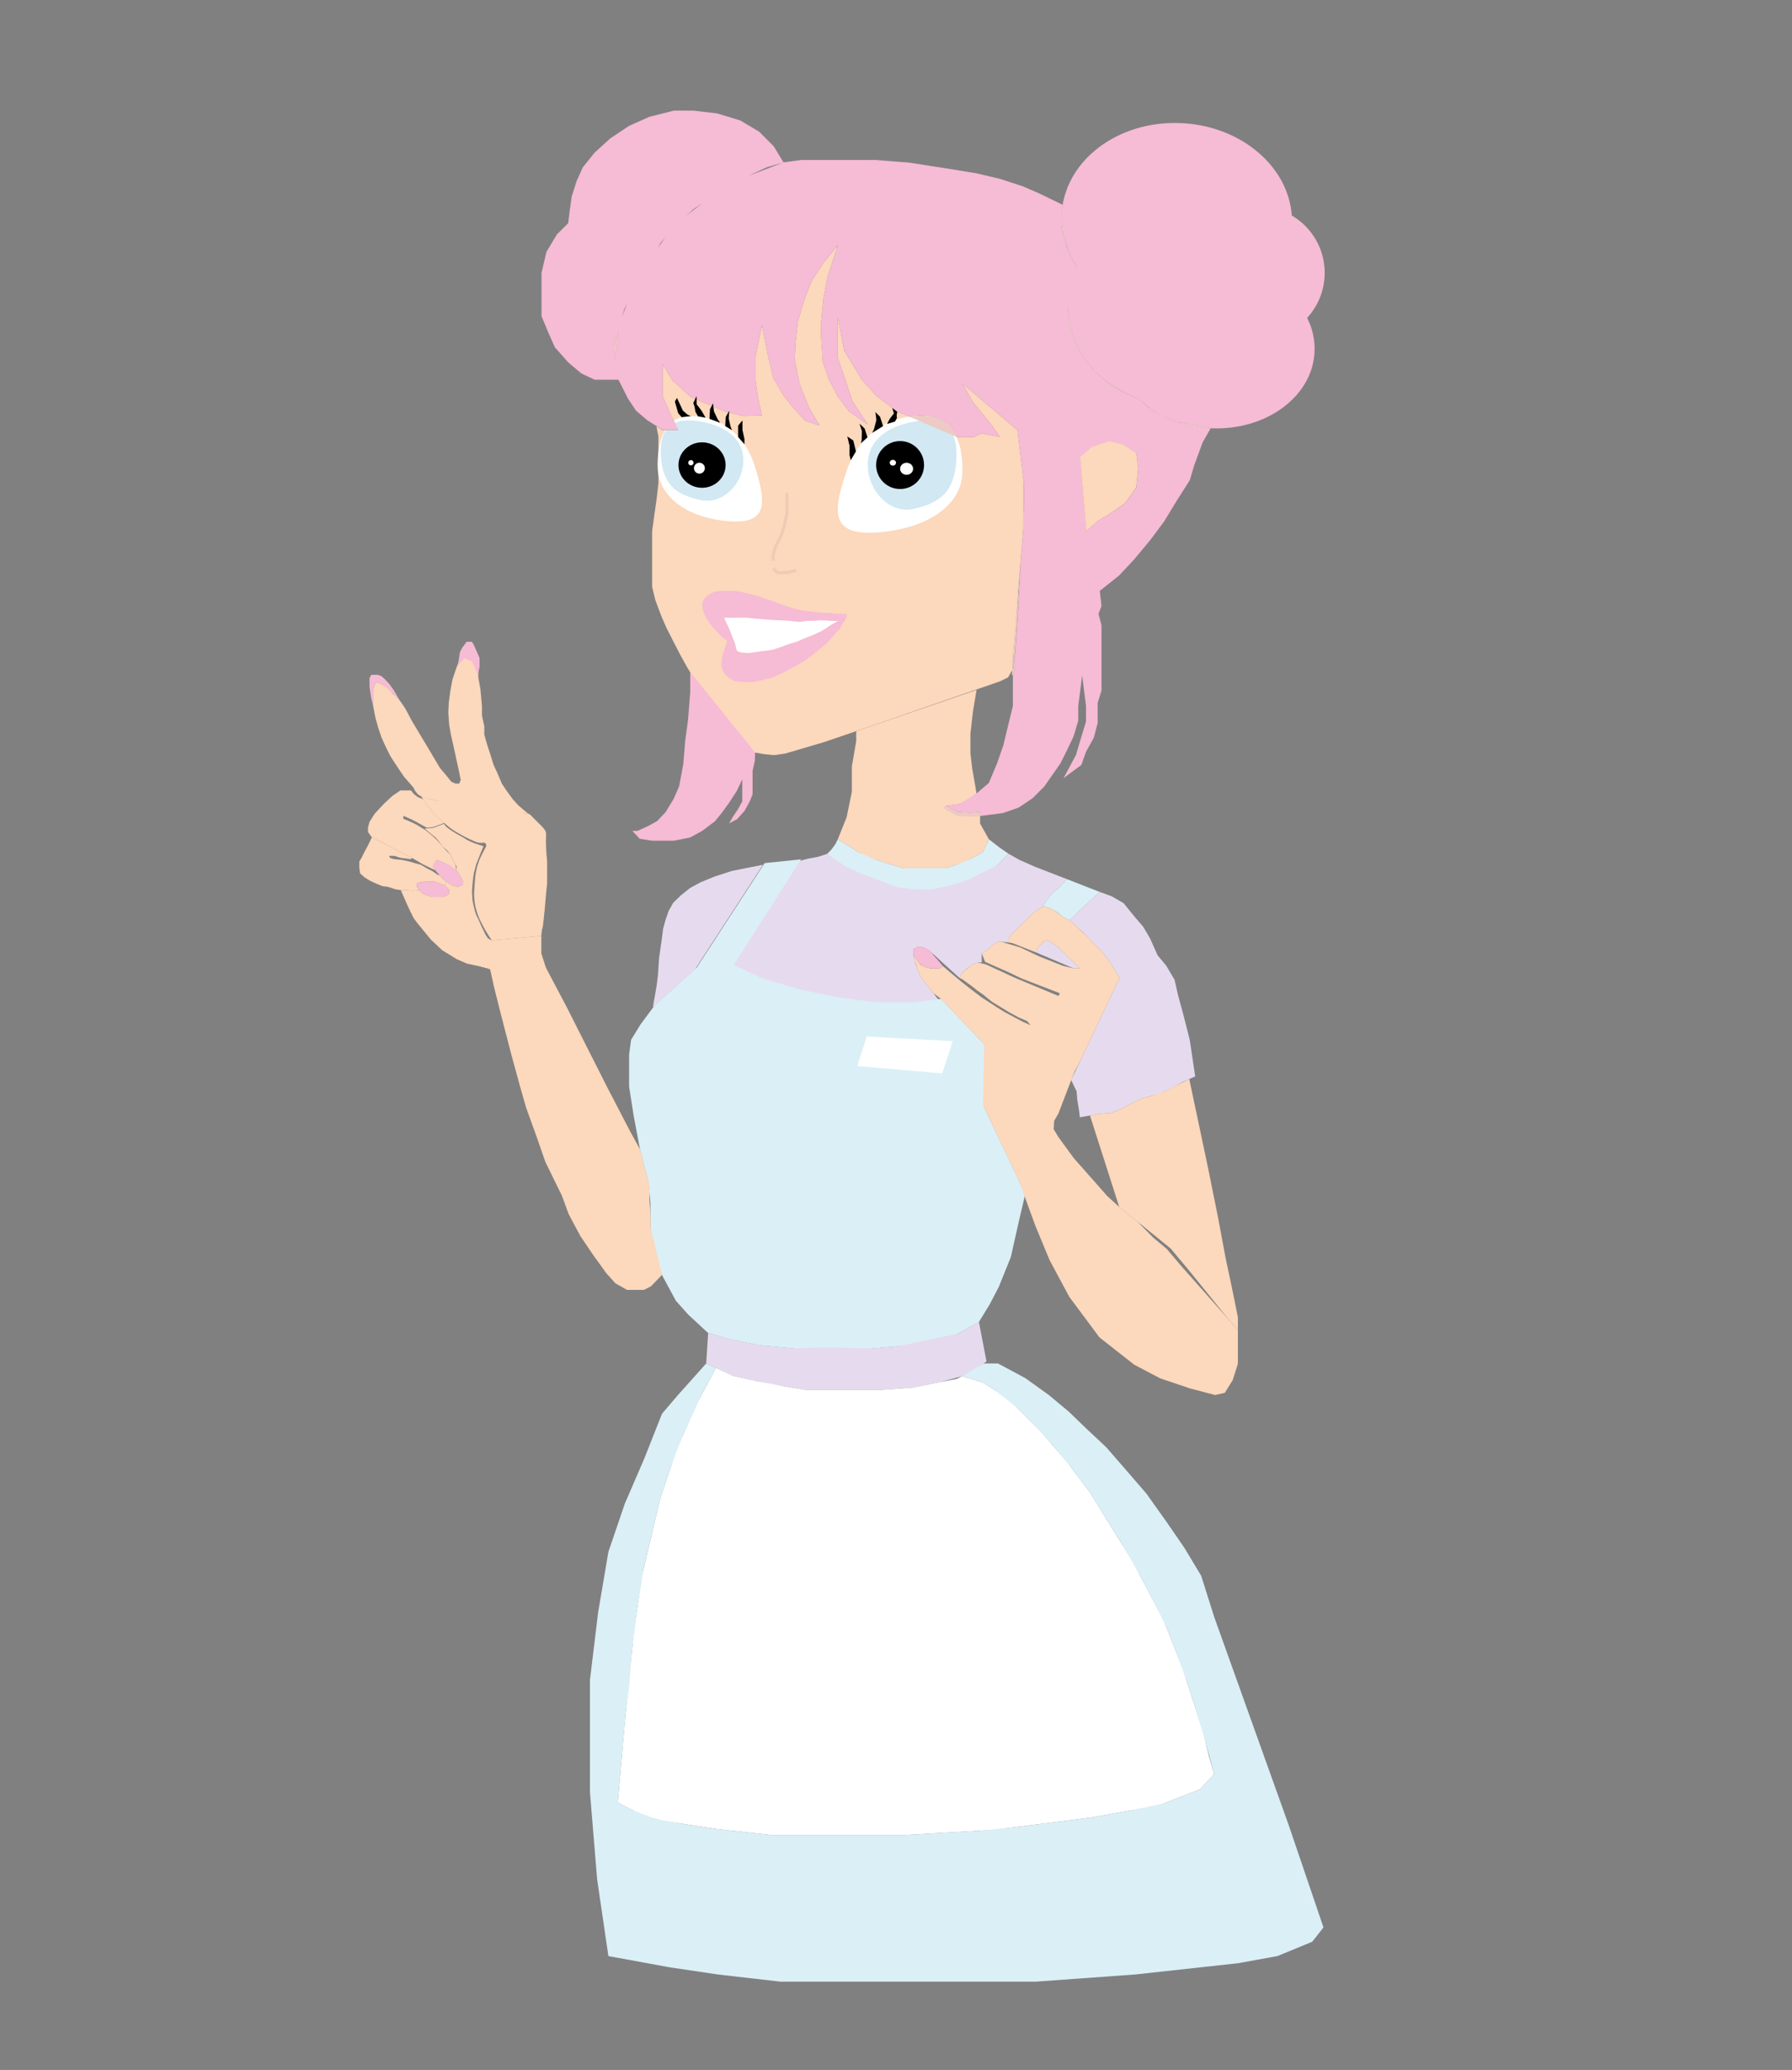 <svg xmlns="http://www.w3.org/2000/svg" width="210mm" height="242.5mm" viewBox="0 0 595.28 687.41"><rect x="0" y="0" width="595.28" height="687.41" fill="#808080" stroke="none"/><defs><style>.cls-1{fill:#fcd8bc;}.cls-2{fill:#f6bbd5;}.cls-3{fill:#fff;}.cls-4{fill:#d2e8f3;}.cls-5{fill:#edcbc4;}.cls-6{fill:#dbeff6;}.cls-7{fill:#e6dbee;}.cls-8{fill:none;stroke:#efcbb4;stroke-miterlimit:10;}</style></defs><g id="Lag_2" data-name="Lag 2"><path class="cls-1" d="M340,159.41v16l-.71,8.22-.11,1.42-1,11.89-.25,3.67-.46,6.63-.72,8.32-.34,3.93v2.84l-.16.26L334.81,225l-2.67,1.28L289.69,241l-15.82,5.41-13,3.84-3.74.53-3.22-.32-3.09-.53-3.73-2.56-5.24-5.22-4-5.44-4.27-6.08-4.27-7.32h0l-1-1.62-2.13-3.84-2.14-4.12-2.63-5.17-1.66-3.81-2.07-5.5-1.06-4.41V176.45l.78-5.72.67-4.64.65-5.6V158h0l0-3.86,0-4.77V145l-.66-3.42,2,1.26h5.27L223,138.05l-2.88-6.4V121l3.15,5.19,6.25,5.72,1.42.6.46-1v1.16l4.39,1.86.62.25.45-.85.12,1.08L241,136.7l.92.23.28-.49,0,.55,4.74,1.16,6.19-.1-1.38-6.14-.8-5.72V118.6L253.13,108l1.81,9.32,1.9,8.12,3.48,6,3.41,4.26,3.72,4,4.8,1.61-3.47-5.86-3.19-8-1.6-8,.27-5.59.8-7.19,2.13-7.19,2.39-6.12,4-6.13L277.86,82l.27,0-3.22,10-1.33,6.92-.8,8v5.25l.53,8.06,2.13,6,2.87,5.46,3.79,5,6.15,4.26-5.09-7.72L280.43,125l-2.12-6.12V105.55l2.12,10.92,5.93,9.72,4.68,5.19,6.6,5.06,4.44,1.9a27.15,27.15,0,0,1,5.67-.23,11.13,11.13,0,0,1,10,7h5.88l2.39-1.21,6.13,1.21-2.66-3.87-6.13-7.45-3.66-6.39L338,142.83Z"/><polygon class="cls-1" points="328.48 278.71 326.44 283.09 322.22 285.3 322.17 285.32 320.32 286.29 317.76 287.15 317.75 287.15 314.19 288.34 300.19 288.34 294.35 286.59 291.36 285.68 291.04 285.58 291.03 285.58 287.64 284.54 285.49 283.19 285.46 283.18 278.31 278.71 281.23 271.42 282.98 262.96 282.98 254.5 284.43 246.04 284.43 242.83 324.4 229.12 323.23 236.12 322.36 243.7 322.36 250.12 322.94 255.08 324.4 263.54 321.48 265.58 318.57 267.04 314.19 267.62 316.14 268.67 316.98 269.13 317.98 269.67 322.36 269.96 325.57 269.67 325.57 273.46 328.48 278.71"/><polygon class="cls-2" points="241.55 212.92 240.09 217.29 239.7 219.5 239.7 221.28 240.12 222.73 241.14 224.34 242.59 225.45 243.95 226.13 246.24 226.47 247.86 226.47 250.33 226.47 252.11 226.13 254.66 225.53 256.96 224.85 259.34 223.75 261.3 222.81 264.19 221.2 266.91 219.69 268.95 218.22 271.33 216.35 272.95 214.99 274.9 213.37 276.35 211.67 277.63 210.14 278.99 208.78 279.75 207.25 280.86 205.72 281.45 203.85 278.31 206.23 276.94 206.91 275.16 208.1 273.71 209.12 272.01 209.97 270.4 210.74 268.52 211.5 266.82 212.18 264.95 213.03 263 213.63 260.57 214.31 258.75 215.16 256.96 215.67 255.09 216.01 253.39 216.18 251.77 216.43 249.99 216.69 248.54 216.86 247.09 216.86 245.82 216.6 244.8 216.09 244.12 215.16 243.44 214.05 241.55 212.92"/><path class="cls-2" d="M242.84,213l-1.29-.05Z"/><polygon class="cls-2" points="243.44 214.05 242.84 212.97 238.35 209.99 236.81 208.31 235.75 206.91 235.03 205.9 234.36 204.74 233.83 203.49 233.44 202.43 233.25 200.94 233.54 199.59 234.16 198.68 234.79 198.05 235.56 197.43 236.23 197.09 237.2 196.56 238.98 196.27 240.28 196.27 241.55 196.27 243.12 196.27 244.56 196.27 246.15 196.56 247.93 196.99 249.37 197.33 250.72 197.67 252.45 198.2 254.33 198.87 256.11 199.4 257.85 200.07 259.58 200.75 261.55 201.37 263.57 202.05 265.59 202.58 267.81 202.91 269.64 203.11 272.19 203.44 274.21 203.54 275.85 203.59 277.39 203.85 278.98 203.85 280.27 203.85 280.43 204.62 279.37 205.43 278.31 206.23 272.86 206.52 271.71 206.62 269.73 206.72 266.61 206.67 264.01 206.43 261.65 206.14 254.76 205.8 252.5 205.66 250.91 205.47 249.37 205.42 247.83 205.16 246.63 205.16 245.28 205.16 243.79 205.16 242.84 205.16 241.55 205.42 240.56 205.16 241 206.43 241.91 208.11 242.84 209.99 243.36 211.63 243.89 212.97 244.56 214.8 244.8 216.09 243.44 214.05"/><polygon class="cls-2" points="242.49 213.48 241.55 212.92 239.46 211.24 238.35 209.99 242.84 212.97 243.44 214.05 242.49 213.48"/><polygon class="cls-2" points="281.45 203.85 280.27 203.85 280.43 204.62 281.45 203.85"/><polygon class="cls-3" points="240.56 205.16 242.19 208.68 243.36 211.63 244.12 213.61 244.8 216.09 245.82 216.6 248.54 216.86 249.99 216.69 251.77 216.43 253.39 216.18 255.09 216.01 256.96 215.67 259.36 214.87 263.78 213.26 268.52 211.5 270.87 210.51 272.86 209.55 274.31 208.7 275.9 207.6 278.31 206.23 276.02 206.18 272.77 205.98 270.16 206.18 268.19 206.18 265.36 206.53 261.65 206.14 258.85 206.02 256.2 205.88 252.13 205.56 250.91 205.47 248.28 205.16 246.63 205.16 240.56 205.16"/><polygon class="cls-3" points="264.95 213.03 266.82 212.18 262.2 213.84 264.95 213.03"/><path class="cls-3" d="M241,173c-13.19-1.43-20.64-7.77-22.2-15h0a13.48,13.48,0,0,1-.3-2.37,34.22,34.22,0,0,1,.3-6.26v0a17.86,17.86,0,0,1,2.14-6.5h4.47l-1.56-3.12a8.6,8.6,0,0,1,2.61-1.17,9.79,9.79,0,0,1,2-.34c.32,0,.65,0,1,0a19.86,19.86,0,0,1,2.43.08,21.24,21.24,0,0,1,2.46.38c.45.09.91.21,1.36.34a20,20,0,0,1,3.46,1.33,17.38,17.38,0,0,1,1.78,1,19.1,19.1,0,0,1,2.14,1.53,20.18,20.18,0,0,1,2.13,2,20.75,20.75,0,0,1,2.1,2.65,26.79,26.79,0,0,1,3.28,6.88C254.55,166.83,255.58,174.58,241,173Z"/><path class="cls-4" d="M246.93,153.35c-.2,7.33-6.81,14.39-14.33,12.69s-12.55-4.61-13.09-14.87c-.2-3.78.42-6.49,1.7-8.34h4.17l-1.2-2.4c2.27-1,5.26-1,8.78-.39C241.49,141.59,247.14,146,246.93,153.35Z"/><ellipse cx="233.21" cy="154.44" rx="7.83" ry="7.55"/><circle class="cls-3" cx="232.33" cy="155.48" r="1.81"/><circle class="cls-3" cx="229.51" cy="153.67" r="0.87"/><path class="cls-3" d="M319.66,157.42c-.36,9.07-9.4,17.53-26.84,19.28s-16.2-6.84-11.45-20.67a28.79,28.79,0,0,1,1.67-3.94,22.26,22.26,0,0,1,1.28-2.25,23.75,23.75,0,0,1,2.58-3.44,16.56,16.56,0,0,1,1.23-1.28c.54-.53,1.1-1,1.67-1.49a24.19,24.19,0,0,1,3.47-2.33c.51-.29,1-.56,1.55-.79a24,24,0,0,1,2.82-1.12,25.3,25.3,0,0,1,4.44-1,27.15,27.15,0,0,1,5.67-.23,11.13,11.13,0,0,1,10,7h0C319.37,148.64,319.84,153.09,319.66,157.42Z"/><path class="cls-4" d="M288.26,154.88c.22,8.14,7.31,16,15.39,14.1s13.48-5.13,14.06-16.52-5.28-14.09-14.45-12.37S288,146.74,288.26,154.88Z"/><circle cx="299" cy="154.44" r="7.96"/><ellipse class="cls-3" cx="301.16" cy="155.68" rx="2.16" ry="2"/><ellipse class="cls-3" cx="296.6" cy="153.67" rx="1.03" ry="0.96"/><path class="cls-5" d="M353,68l-.35,3.27A27,27,0,0,1,353,68Z"/><path class="cls-5" d="M352.68,71.23l.66,7.33c-.06-.25-.11-.49-.16-.74a5.86,5.86,0,0,1-.14-.75l-.09-.58a7.24,7.24,0,0,1-.12-.92c0-.15,0-.3-.05-.45q-.06-.54-.09-1.08v0c0-.48,0-1,0-1.44S352.66,71.68,352.68,71.23Z"/><path class="cls-5" d="M355.06,83.78a26.58,26.58,0,0,1-1-2.69c-.26-.81-.49-1.64-.68-2.47Z"/><path class="cls-5" d="M358.09,89.1a30.71,30.71,0,0,1-3-5.3Z"/><polygon class="cls-5" points="358.1 89.11 358.1 89.12 358.09 89.11 358.1 89.11"/><path class="cls-5" d="M378.05,132.31l4.06,3.34-1.05-.76s0,0,0,0c-.35-.26-.69-.53-1-.81C379.31,133.5,378.67,132.91,378.05,132.31Z"/><path class="cls-5" d="M382.22,135.72l3.88,2.33c-.34-.17-.68-.35-1-.54l-.92-.53-.09,0C383.44,136.54,382.82,136.14,382.22,135.72Z"/><path class="cls-5" d="M386.16,138.08l4.75,2A37.48,37.48,0,0,1,386.16,138.08Z"/><path class="cls-5" d="M402.19,142.25a40.24,40.24,0,0,1-11.27-2.14Z"/><path class="cls-2" d="M429.12,71.64C428,55.29,412.28,41.82,392.43,40.89S355.74,51.84,353,68l-.35,3.27.66,7.33v0a6.57,6.57,0,0,1-.16-.77,5.86,5.86,0,0,1-.14-.75,5.4,5.4,0,0,1-.09-.58,7.24,7.24,0,0,1-.12-.92,3.44,3.44,0,0,1-.05-.45c0-.36-.06-.72-.09-1.08v0c0-.47,0-1,0-1.44s0-.88,0-1.33A27,27,0,0,1,353,68l-7.85-3.8-5.38-2.33-7.55-2.47-8-1.88-9.88-1.6L302,54l-11-.87H266.15l-5.83.79L254.91,56l-6.21,2.36,6-2.79,5.58-1.63-3.25-5.35-4.88-4.88L245.91,40l-7.67-2.33-7.87-.93h-6.54L215.7,38.8l-6.74,3L202.68,46l-5.11,4.65-3.95,4.88-2.09,4.65L189.9,65.3l-.7,5.11-.46,3.72L185,77.85l-3.49,5.81-1.63,7V105l2.33,5.58,2.09,4.72,4.42,5,4.41,3.72,4.42,2.09h7.9l3.15,6.25,2.66,4,3.73,3.18,3.09,1.95,2,1.26h5.27L223,138.05l-2.88-6.4V121l3.15,5.19,6.25,5.72,1.42.6.46-1v1.16l4.39,1.86.62.25.45-.85.12,1.08L241,136.7l.92.23.28-.49,0,.55,4.74,1.16,6.19-.1-1.38-6.14-.8-5.72V118.6L253.13,108l1.81,9.32,1.9,8.12,3.48,6,3.41,4.26,3.72,4,4.8,1.61-3.47-5.86-3.19-8-1.6-8,.27-5.59.8-7.19,2.13-7.19,2.39-6.12,4-6.13L277.86,82l.45-.54-.18.56-3.22,10-1.33,6.92-.8,8v5.25l.53,8.06,2.13,6,2.87,5.46,3.79,5,6.15,4.26-5.09-7.72L280.43,125l-2.12-6.12V105.55l2.12,10.92,5.93,9.72,4.68,5.19,6.6,5.06,4.44,1.9a27.15,27.15,0,0,1,5.67-.23,11.13,11.13,0,0,1,10,7h5.88l2.39-1.21,6.13,1.21-2.66-3.87-6.13-7.45-3.66-6.39L338,142.83,340,159.41l.09.77v9.08l-.09,1.56v4.61l-.71,8.22-.11,1.42-.07,1.08v0l-1,17.68-.13,2.33-.72,10.68-.79,5.49,1-.86-1,2.17v10.8l-1.64,6.69-1.55,6.44-2.06,5.92L328.48,260l-4.08,3.51-2.92,2L318.57,267l-4.38.58,1.95,1.05.84.46,1,.54,4.38.29,3.21-.29V271l7.65-1,5.15-1.8L343,265.1l3.86-3.86,5.41-7.73,2.31-4.63,2.06-4.38,1.55-5.15v-4.89l1.29-10.17,1.28,10.17v5.15l-1.8,5.92-1.54,5.2-4.12,7.68,5.92-4.38,1.54-4.38,2.58-4.63,1.29-4.9v-6.69l1.28-4.12V207.68l-1-3.83,1-2.61-.58-5,6.41-5.1,5-5.34,5.33-6.41,4.63-6.21,4.21-6.91,4.34-6.83,1.42-4.83,2.85-7.75,2.66-4.64a40.24,40.24,0,0,1-11.27-2.14l11.27,2.14c18.35.86,33.8-10.49,34.49-25.35a22.56,22.56,0,0,0-2.46-11.3,22.06,22.06,0,0,0-5.1-34ZM230.37,69.48l2.84-1.93L228,71.62Zm-10.9,11.16,1.62-1.87-2.65,3.63Zm-15.16,38.81-.22-4.11,1.38-5.65Zm2.4-14.3.62-2.29,1-2.17Zm151.38-16h0Zm9,37.08,6.58,4.16.45.22,3.93,1.72c-.39-.14-.77-.29-1.15-.45s-.57-.23-.85-.36a38.4,38.4,0,0,1-7.26-4l-.29-.2c-.48-.34-1-.7-1.41-1.06a36,36,0,0,1-3.44-3.07Zm-12-42.39,3,5.3A30.71,30.71,0,0,1,355.06,83.8Zm-1-2.71a23.11,23.11,0,0,1-.68-2.47l1.71,5.16A26.58,26.58,0,0,1,354,81.09Zm2.58,31.33,0,0v0q-.18-.45-.33-.9a10.69,10.69,0,0,1-.36-1.09,26.87,26.87,0,0,1-1.2-8.31c0-.33,0-.67,0-1l.07,3.27a2.45,2.45,0,0,0,0,.27l1.78,7.76a.06.06,0,0,0,0,0l3.1,5.91,3.9,4.77a32.65,32.65,0,0,1-3.9-4.77A29.52,29.52,0,0,1,356.61,112.42Zm20.83,49.35-3.6,5.17-5.13,3.63L364.63,173l-3.78,3.36-2-24.53,4-3.45,5.79-1.84,4.65,1.16,4.2,2.85.61,5.13Zm3.62-26.88s0,0,0,0c-.35-.26-.69-.53-1-.81-.68-.55-1.32-1.14-1.94-1.74l4.06,3.34C381.75,135.41,381.4,135.16,381.06,134.89Zm4,2.62-.92-.53-.09,0c-.64-.38-1.26-.78-1.86-1.21l3.88,2.33C385.76,137.88,385.42,137.7,385.09,137.51Zm1.07.57,4.75,2A37.48,37.48,0,0,1,386.16,138.08Z"/><path class="cls-5" d="M354.72,101.07l.07,3.27c-.06-.75-.09-1.51-.09-2.27C354.7,101.74,354.7,101.4,354.72,101.07Z"/><path class="cls-5" d="M354.79,104.34a2.45,2.45,0,0,0,0,.27l0-.08Z"/><path class="cls-5" d="M354.81,104.61l1.78,7.76q-.18-.45-.33-.9a10.69,10.69,0,0,1-.36-1.09A27.35,27.35,0,0,1,354.81,104.61Z"/><path class="cls-5" d="M356.59,112.37a.06.06,0,0,0,0,0l0,0Z"/><polygon class="cls-5" points="358.1 89.12 358.09 89.11 358.1 89.11 358.1 89.12"/><path class="cls-5" d="M356.61,112.42l3.1,5.91A29.52,29.52,0,0,1,356.61,112.42Z"/><path class="cls-5" d="M359.71,118.33l3.9,4.77A32.65,32.65,0,0,1,359.71,118.33Z"/><path class="cls-5" d="M363.62,123.12l3.44,3.07A36,36,0,0,1,363.62,123.12Z"/><path class="cls-5" d="M367.06,126.19l6.58,4.16a41.3,41.3,0,0,1-4.88-2.9l-.29-.2C368,126.9,367.52,126.55,367.06,126.19Z"/><path class="cls-5" d="M373.64,130.35l.45.22-.29-.12Z"/><path class="cls-5" d="M378,132.29c-.39-.14-.77-.29-1.15-.45l-.85-.36c-.65-.29-1.3-.59-1.93-.91Z"/><polygon class="cls-5" points="205.47 109.69 204.31 119.45 204.09 115.34 205.47 109.69"/><polygon class="cls-5" points="205.47 109.69 204.31 119.45 204.09 115.34 205.47 109.69"/><polygon class="cls-5" points="231.39 131.55 231.4 132.71 230.93 132.51 231.39 131.55"/><polygon class="cls-5" points="236.86 133.97 236.98 135.05 236.41 134.82 236.86 133.97"/><polygon class="cls-5" points="242.23 136.44 242.2 136.99 241.95 136.93 242.23 136.44"/><polygon class="cls-5" points="337.37 221.49 336.41 223.66 336.41 224.08 336.13 224.29 336.41 222.35 337.37 221.49"/><path class="cls-5" d="M317.75,145.1l-1.08-.47L308.19,141l-2.8-1.2-3.31-1.42a27.15,27.15,0,0,1,5.67-.23A11.13,11.13,0,0,1,317.75,145.1Z"/><polygon class="cls-5" points="339.96 170.82 339.96 175.43 339.25 183.65 339.14 185.07 339.96 170.82"/><path class="cls-5" d="M353,68l-.35,3.27A27,27,0,0,1,353,68Z"/><path class="cls-5" d="M355.06,83.78a26.58,26.58,0,0,1-1-2.69c-.26-.81-.49-1.64-.68-2.47Z"/><path class="cls-5" d="M353.34,78.56c-.06-.25-.11-.49-.16-.74a5.86,5.86,0,0,1-.14-.75l-.09-.58a7.24,7.24,0,0,1-.12-.92c0-.15,0-.3-.05-.45q-.06-.54-.09-1.08v0c0-.48,0-1,0-1.44s0-.88,0-1.33Z"/><path class="cls-5" d="M358.09,89.1a30.71,30.71,0,0,1-3-5.3Z"/><polygon class="cls-5" points="358.1 89.11 358.1 89.12 358.09 89.11 358.1 89.11"/><path class="cls-5" d="M354.81,104.61l0-.08v-.19A2.45,2.45,0,0,0,354.81,104.61Z"/><path class="cls-5" d="M359.71,118.33a29.52,29.52,0,0,1-3.1-5.91Z"/><path class="cls-5" d="M356.61,112.42l0,0v0A.06.06,0,0,0,356.61,112.42Z"/><path class="cls-5" d="M354.79,104.34c-.06-.75-.09-1.51-.09-2.27,0-.33,0-.67,0-1Z"/><path class="cls-5" d="M356.59,112.37q-.18-.45-.33-.9a10.69,10.69,0,0,1-.36-1.09,27.35,27.35,0,0,1-1.09-5.77Z"/><path class="cls-5" d="M363.61,123.1a32.65,32.65,0,0,1-3.9-4.77Z"/><path class="cls-5" d="M367.06,126.19a36,36,0,0,1-3.44-3.07Z"/><path class="cls-5" d="M378,132.29c-.39-.14-.77-.29-1.15-.45l-.85-.36c-.65-.29-1.3-.59-1.93-.91Z"/><path class="cls-5" d="M373.64,130.35a41.3,41.3,0,0,1-4.88-2.9l-.29-.2c-.48-.35-1-.7-1.41-1.06Z"/><path class="cls-5" d="M374.09,130.57l-.29-.12-.16-.1Z"/><polygon class="cls-5" points="378.05 155.64 377.44 161.77 373.84 166.94 368.71 170.57 364.63 172.96 360.85 176.32 358.82 151.79 362.8 148.34 368.59 146.5 373.24 147.66 377.44 150.51 378.05 155.64"/><path class="cls-5" d="M386.1,138.05c-.34-.17-.68-.35-1-.54l-.92-.53-.09,0c-.64-.39-1.26-.79-1.86-1.21Z"/><path class="cls-5" d="M382.11,135.65l-1.05-.76s0,0,0,0c-.35-.26-.69-.53-1-.81-.68-.55-1.32-1.14-1.94-1.74Z"/><path class="cls-5" d="M390.91,140.11a37.48,37.48,0,0,1-4.75-2Z"/><path class="cls-5" d="M402.19,142.25a40.24,40.24,0,0,1-11.27-2.14Z"/><path class="cls-3" d="M356.59,112.37v0l0,0A.06.06,0,0,1,356.59,112.37Z"/><polygon class="cls-5" points="325.57 269.67 325.57 270.97 322.36 271.26 317.98 270.97 314.19 268.93 316.14 268.67 316.98 269.13 317.98 269.67 322.36 269.96 325.57 269.67"/><polygon class="cls-5" points="337.37 221.49 336.41 223.66 336.41 222.35 337.37 221.49"/><polygon class="cls-2" points="229.29 223.25 229.29 229.79 228.55 239.11 227.62 245.95 226.99 253.72 225.59 261.17 223.73 265.37 221.09 269.72 218.29 272.67 215.5 274.22 211.77 275.93 210.06 275.93 212.54 278.57 216.66 279.19 220.78 279.19 223.89 279.19 229.29 278.11 233.25 275.93 237.4 272.82 239.7 270.03 242.19 266.61 244.71 262.73 246.57 258.84 246.57 262.26 246.57 266.14 245.02 268.94 243.44 271.26 242.19 273.45 244.86 272.05 247.35 269.25 249.06 266.14 249.99 263.81 249.99 261.64 249.99 259.46 249.99 256.05 250.76 252.63 250.84 249.88 229.29 223.25"/><polygon class="cls-6" points="274.78 283.56 276.15 282.18 277.53 280.3 278.31 278.71 285.46 283.18 291.04 285.58 300.19 288.34 308.06 288.34 314.19 288.34 317.75 287.15 322.21 285.3 326.44 283.08 328.49 278.71 331.99 281.43 335 283.52 331.49 287.19 325.61 291.07 318.6 294.45 312.34 296.08 305.82 296.95 298.69 296.95 292.93 295.58 286.92 293.45 281.66 290.44 278.31 287.83 274.78 283.56"/><polygon class="cls-7" points="274.78 283.56 271.65 284.56 268.26 285.19 265.51 285.94 243.1 320.99 245.6 322.87 252.37 325.37 258 327.25 265.51 329.26 274.02 331.13 282.16 332.51 290.3 333.39 295.94 333.39 305.57 333.39 310.33 333.39 311.96 332.26 305.7 324.25 304.2 320.49 303.4 317.24 303.4 315.23 304.89 314.48 306.45 314.48 308.7 315.61 310.58 317.36 313.46 319.99 318.72 324.75 319.72 322.87 321.23 321.62 322.98 320.37 324.73 319.62 326.11 319.62 326.11 318.11 326.11 316.61 327.86 315.48 329.36 314.11 331.12 312.85 332.62 312.73 335 312.98 335 311.35 337.13 309.1 340.06 306.22 343.89 302.71 346.52 300.96 347.52 299.21 349.27 296.95 351.77 294.82 354.4 291.95 343.76 287.83 338.63 285.56 335 283.52 331.49 287.19 327.11 289.44 320.98 292.45 314.96 294.2 309.58 295.33 304.07 295.33 298.25 294.7 292.55 292.57 286.29 290.19 281.04 287.83 274.78 283.56"/><polygon class="cls-7" points="365.31 296.21 355.22 305.58 359.67 309.54 365.91 315.79 368.92 319.75 371.92 324.8 355.82 358.68 357.62 362.4 357.86 365.16 358.46 368.89 358.7 371.05 362.07 370.45 365.67 369.85 368.92 369.61 371.92 368.53 375.76 366.48 379.61 364.68 384.77 363.36 388.98 361.44 393.18 359.16 397.03 357.48 395.22 345.34 393.18 337.29 391.26 330.21 390.18 325.4 387.42 320.72 384.53 317.23 382.01 311.59 379.73 307.74 376.85 304.38 373.24 299.93 369.28 297.65 365.31 296.21"/><polygon class="cls-7" points="216.89 334.46 230.89 321.89 253.46 287.19 247.57 288.34 243.1 289.24 237.31 291.12 232.76 292.99 229.28 294.86 226.16 297.36 223.66 299.77 222.15 302.44 221.08 305.48 220.28 308.45 219.74 312.61 218.94 318.14 218.58 323.67 218.13 327.33 216.89 334.46"/><path class="cls-6" d="M266.1,285.38,254,286.63l-3.6,5.55-7.31,11.24-11.65,17.91-14,12.58-4.66,6.29-3.14,5.11-.66,4.95v10.56l1.49,9.57,2.14,11.39,2.81,10.89.66,7.1v7.92l1.36,8.09,2.43,7.59,4.63,8.58,4.12,4.62,6.6,6.11,6.93,2,10.4,2.14,10.89,1,12.71.83,13.86-.83,11.22-1,9.08-1.48,8.08-2.48,6.77-3.79,3.63-5.95,3-5.77,4-9.9,2.48-11.06,2.31-9.9-14-29.47c.95,2,.82-7.8.82-7.8L327,346.85l-14.4-15.15L304,332.83H290.89l-12-1.53-12.79-2.6L253,324.82l-9.26-4.38Z"/><polygon class="cls-3" points="287.94 344.22 316.5 345.78 312.98 356.48 284.77 354.03 287.94 344.22"/><polygon class="cls-7" points="344.51 316.44 344.51 314.96 345.99 313.4 347 312.38 348.29 312.38 351.33 314.41 358.71 321.6 356.68 321.6 344.51 316.44"/><polygon class="cls-6" points="346.52 300.96 347.52 299.21 349.27 296.95 351.77 294.82 354.4 291.95 365.31 296.21 362.11 299.18 355.22 305.58 353.64 304.85 352.5 304 351.3 303.07 350.09 302.29 348.81 301.65 346.52 300.96"/><polygon class="cls-1" points="362.07 370.45 365.67 369.85 368.92 369.61 371.92 368.53 375.76 366.48 379.61 364.68 383.03 363.81 386.85 362.41 390.97 360.36 395.06 358.34 401.2 387.38 404.64 404.43 407.15 417.87 409.18 427.41 411.21 437.42 411.21 441.64 407.77 437.73 395.26 422.25 388.85 414.59 380.56 407.87 371.8 400.83 362.07 370.45"/><polygon class="cls-1" points="411.21 441.64 411.21 446.91 411.21 452.9 409.5 458.31 406.87 462.55 403.65 463.28 395.32 461.09 385.38 457.73 376.76 453.2 365.22 444.14 355.22 430.69 348.7 418.56 344.03 407.31 340.54 397.81 339 393.24 326.54 367 326.95 346.85 359.66 348.71 351.61 369.75 350.17 372.24 350.02 375.01 351.61 377.64 356.74 384.66 367.85 397.23 371.8 400.83 377.87 405.7 383.05 410.96 387.58 414.76 392.84 420.94 411.21 441.64"/><polygon class="cls-1" points="326.95 346.85 322.11 341.76 317.24 336.63 312.55 331.7 310.06 329.82 308.09 327.31 306.47 325.24 305.7 324.25 304.64 321.6 303.93 319.41 303.4 317.24 305.77 320.33 307.18 321.13 309.08 321.6 310.79 321.6 312.19 321.6 313.19 320.83 316.5 323.63 319.5 326.14 322.81 328.74 326.12 331.25 331.09 334.46 332.33 335.26 333.84 336.16 339.65 339.27 342.36 340.47 341.15 339.07 338.35 337.86 335.04 336.06 329.63 332.75 328.12 331.55 326.54 330.25 324.62 328.94 322.88 327.54 321.51 326.54 319.71 325.24 318.72 324.75 319.72 322.87 322.12 320.98 322.98 320.37 324.73 319.62 326.03 319.93 327.57 320.29 336.94 324.63 351.61 330.75 352.08 329.85 339.35 324.94 334.74 322.73 330.63 320.93 328.43 319.93 327.22 319.42 326.11 316.61 327.86 315.48 329.36 314.11 331.12 312.85 332.62 312.73 338.85 314.61 343.54 316.82 345.46 317.72 353.08 320.73 356.68 321.6 358.71 321.6 357.6 320.52 356.43 319.38 355.22 318.2 354.4 317.4 353.49 316.51 352.52 315.57 351.33 314.41 350.28 313.7 348.29 312.38 347 312.38 345.99 313.4 344.51 314.96 344.51 316.44 336.34 313.21 335 312.98 335 311.35 336.11 310.17 337.13 309.1 340.06 306.22 342.21 304.25 343.89 302.71 345.04 301.95 346.52 300.96 348.81 301.65 350.09 302.29 352.5 304 353.64 304.85 355.22 305.58 358.44 308.45 361.21 311.09 363.32 313.19 365.91 315.79 366.82 316.99 368.92 319.75 370.02 321.6 371.39 323.9 371.92 324.8 369.62 329.64 368.33 332.36 366.58 336.04 364.87 339.64 363.42 342.68 362.07 345.53 360.77 348.27 359.46 351.02 358.19 353.6 356.88 356 355.82 358.68 326.95 346.85"/><polygon class="cls-2" points="313.19 320.83 312.17 319.61 310.99 318.22 310.13 317.31 309.6 316.44 308.7 315.61 307.87 315.19 307.02 314.76 306.45 314.48 304.89 314.48 303.4 315.23 303.4 317.24 304.45 318.61 305.28 319.68 306.14 320.54 307.18 321.13 308.64 321.49 309.82 321.6 311.38 321.6 312.19 321.6 313.19 320.83"/><polygon class="cls-1" points="212.64 381.78 209.01 375.12 201.4 360.46 193.65 345.13 188.26 334.46 181.35 321.37 179.83 316.65 179.83 310.83 163.32 312.27 160.62 321.2 162.81 321.88 163.99 327.27 165.51 333.39 167.53 341.25 169.89 350.35 172.75 360.8 174.78 367.88 178.31 377.65 181.18 385.91 186.63 397.03 188.93 403.26 192.81 410.51 197.02 416.74 201.4 422.81 204.43 426.18 208.31 428.37 211.17 428.37 213.87 428.37 216.23 427.19 219.91 423.37 216.11 407.69 216.06 402.59 215.72 398.38 215.72 394.84 215.45 392.67 212.64 381.78"/><path class="cls-1" d="M163.32,312.27,161.88,310c-.5-.81-1.14-1.89-1.79-3.2a22.83,22.83,0,0,1-1.5-3.39,20.32,20.32,0,0,1-.9-3.69,20.72,20.72,0,0,1-.2-2.69c0-.92.06-1.85.2-3.69.13-1.57.19-2.38.3-3.09a22.69,22.69,0,0,1,.7-3.09,20.68,20.68,0,0,1,1-2.59s.36-.81,1.79-3.49h0a1.18,1.18,0,0,0-.2-1c-.4-.43-1.09-.08-2.19-.2a9.62,9.62,0,0,1-2.19-.8c-1-.42-1.73-.8-2.5-1.2-.59-.3-1.29-.66-2.19-1.19a28.83,28.83,0,0,1-2.49-1.6c-.31-.22-.94-.74-2.2-1.79s-1.64-1.38-2.09-1.8a15.31,15.31,0,0,1-1.5-1.49c-.43-.51-.36-.52-1.1-1.5-.58-.78-.67-.83-1.39-1.79-.19-.26-.43-.61-.9-1.3s-.55-.83-.5-.9,1.13.47,2.89.9c.71.17.58.07,1.6.3a10.83,10.83,0,0,0,2.49.5,5,5,0,0,0,1.4-.2,3,3,0,0,0,1.1-.5,2,2,0,0,0,.79-1.2c.11-.61-.24-1-.1-1.09s1,.63,2.3,1.39c.94.56,1,.38,2.59,1.2,1.09.54,1.09.62,2.59,1.39a9.62,9.62,0,0,0,4.79,1.5c1.76.22,1.8.13,3,.3.67.09,1.48.26,3.09.6s1.89.42,2.6.5c.89.09,1.74.09,2.29.1,1.62,0,1.58-.12,2,0,.61.17.76.45,2.4,2.09,1,1,1.11,1.07,1.79,1.8a8.89,8.89,0,0,1,1.5,1.79c.36.8.23,1.32.2,3,0,.88,0,1.72.1,3.39.1,2.29.24,2.28.3,4.19,0,.59,0,.45,0,3.39,0,2.66,0,2.46,0,2.89,0,1.34-.13,1.55-.4,4.59-.15,1.64-.13,1.61-.3,3.49-.06.67-.16,1.72-.3,3.09-.1,1-.24,2.21-.4,3.59L180,309l-.2,1.83Z"/><polygon class="cls-1" points="140.04 264.52 139.02 263.93 138.3 263.2 137.78 262.47 137.44 261.66 137.44 260.72 138.51 259.95 139.84 259.61 141.2 259.61 142.14 259.61 143.68 259.91 144.62 259.95 145.99 260.46 146.84 260.72 147.7 261.28 148.55 261.79 149.36 262.35 149.79 262.73 150.21 263.23 150.31 264.32 149.94 265.11 149.52 265.52 148.82 265.89 147.9 266.14 147.02 266.22 146.37 266.15 145.43 266.02 144.53 265.72 142.93 265.42 141.67 265.16 140.04 264.52"/><polygon class="cls-1" points="137.44 261.66 134.18 257.91 132.06 254.78 129.74 251.22 128.23 248.22 126.72 244.9 125.61 241.57 124.7 238.34 123.89 234.1 123.89 231.18 123.89 229.26 124.39 227.44 125.2 226.54 126.51 227.04 127.93 227.85 129.24 228.96 130.67 230.67 132.77 232.59 134.58 235.21 136.9 239.55 141.44 247.12 143.88 251.22 146.18 255.09 147.9 257.1 149.92 259.61 151.33 260.23 152.54 260.23 153.04 259.02 152.54 256.5 150.72 248.12 149.81 244.1 149.21 240.76 148.91 236.52 149.11 233.09 149.61 229.36 150.31 225.63 151.33 222.6 152.24 220.08 153.04 217.96 153.85 216.45 154.46 215.24 155.46 214.63 157.38 215.34 157.99 216.45 158.89 218.47 158.89 221.09 158.89 224.92 159.6 228.96 160.1 234.41 160.1 237.63 160.88 241.26 160.88 243.99 161.92 247.62 162.93 250.65 163.94 253.97 165.25 256.8 166.76 260.33 168.18 262.45 170.29 265.37 172.21 267.49 174.13 269.11 175.44 270.21 171.16 270.11 166.66 269.11 160.88 268.9 155.56 267.49 149.52 265.52 144.53 265.72 139.02 263.93 137.44 261.66"/><polygon class="cls-1" points="163.63 270.21 174.63 270.92 172.51 268.5 164.85 267.9 163.63 270.21"/><polygon class="cls-1" points="147.6 263.66 145.43 266.02 150.31 267.9 150.31 264.32 147.6 263.66"/><polygon class="cls-2" points="123.89 234.1 123.31 231.8 123.03 230 122.75 228.09 122.75 226.63 122.75 225.17 123.32 224.1 124.21 224.1 125.51 224.1 126.63 224.5 127.75 225.45 129.27 227.08 130.74 229.1 132.77 232.59 127.93 227.85 126.51 227.04 125.2 226.54 124.39 227.44 123.89 229.26 123.93 231.64 123.89 234.1"/><polyline class="cls-1" points="130.67 230.67 131.13 230.99 130.4 230.27 130.77 230.99 132.13 232.24 132.77 232.59 130.03 229.91"/><polygon class="cls-2" points="154.18 218.55 155.87 219.25 156.74 219.61 157.55 221.27 158.76 224.29 159.3 221.42 159.3 218.55 158.35 216.31 157.41 214.19 156.74 213.13 155 213.13 153.53 215.13 152.8 216.54 152.03 221.27 154.18 218.55"/><polygon class="cls-1" points="151.68 289 151.3 287.29 150.31 285.42 149.67 283.85 148.24 282.51 146.97 281.01 144.88 278.7 142.86 276.91 141.37 275.71 138.46 273.92 137.11 273.25 135.77 272.65 133.98 271.9 133.98 270.92 136.37 271.98 138.01 272.8 140.85 274.37 141.89 274.89 143.88 274.67 147.52 273.3 145.43 271.5 143.93 270.01 142.83 268.51 141.9 267.32 140.54 265.42 138.83 264.74 137.44 263.66 136.52 262.49 135.17 262.49 133.01 262.49 130.39 264.29 127.56 266.9 124.49 270.21 122.78 272.87 122.25 274.74 122.25 276.31 123.52 278.1 127.33 279.97 136.96 284.97 140.7 287.14 144.58 289 143.88 287.74 144.43 286.46 145.1 285.57 146.75 286.24 148.24 286.84 149.36 287.74 151.68 289"/><polygon class="cls-2" points="143.88 287.74 144.58 289 146.07 290.69 148.21 292.78 150.4 294.14 152.22 294.5 153.84 293.77 153.84 292.89 153.37 291.63 152.33 290.02 151.68 289 150.03 287.74 148.86 287.04 148.24 286.84 146.75 286.24 145.1 285.57 143.88 286.94 143.88 287.74"/><polygon class="cls-1" points="145.44 290.54 143.62 289.29 141.95 288.45 139.81 287.2 137.93 286.68 135.95 286.1 133.5 285.57 130.99 285.32 129.64 284.96 129.22 284.23 129.69 284.23 130.99 284.23 132.92 284.85 136.26 285.32 136.96 284.97 131.81 282.29 128.8 280.73 125.82 279.23 123.52 278.1 122.25 280.73 120.98 283.08 120.14 284.8 119.36 286.1 119.36 288.14 119.62 290.04 121.03 291.32 122.8 292.42 124.63 293.3 127.08 294.3 128.8 294.5 131.41 295.34 133.13 295.6 134.8 295.6 137.2 295.81 139.34 295.6 138.56 294.5 138.35 293.98 138.66 293.3 139.6 293.04 140.59 292.83 142.31 292.78 143.88 292.73 145.08 292.99 147.22 293.88 147.79 294.09 148.21 292.78 147.16 291.84 146.07 290.69 145.44 290.54"/><polygon class="cls-2" points="139.34 295.6 138.56 294.5 138.35 293.98 138.66 293.3 140.59 292.83 143.88 292.73 145.08 292.99 146.12 293.42 147.79 294.09 148.86 295.08 149.25 295.81 149.25 296.75 148.21 297.53 146.69 297.89 145.08 297.89 143.51 297.89 142.05 297.43 140.96 297.06 140.03 296.49 139.34 295.6"/><polygon class="cls-1" points="147.44 273.57 143.88 274.93 141.06 275.17 141.95 275.89 143.88 277.52 144.67 278.1 145.41 278.96 146.97 281.01 148.65 282.6 149.67 283.85 150.56 285.9 151.68 287.74 151.68 289 152.17 289.77 152.9 290.91 153.37 291.63 153.84 292.89 153.84 293.77 152.22 294.5 150.4 294.14 149.39 293.51 148.21 292.78 147.79 294.09 148.86 295.08 149.25 295.81 149.25 296.75 148.21 297.53 146.69 297.89 145.08 297.89 143.51 297.89 140.96 297.06 140.03 296.49 139.34 295.6 137.2 295.81 134.8 295.6 133.13 295.6 135.22 300.35 136.27 302.63 137.45 304.95 138.74 306.68 143.1 312 146.91 315.58 151.68 318.51 155.07 320 160.62 321.2 162.68 313.26 162.08 311.6 161.21 310.27 160.62 308.98 160.06 307.92 159.55 306.73 159.04 305.53 158.49 304.43 158.08 303.55 157.71 302.31 157.48 301.39 157.21 300.29 156.93 298.73 156.79 295.81 157.07 292.47 157.39 290.04 158.22 286.95 159.92 282.68 160.61 281.02 159 280.51 157.66 280.06 156.33 279.5 155.18 278.95 153.84 278.1 152.61 277.43 151.41 276.74 150.22 276.01 149.25 275.32 148.21 274.54 147.44 273.57"/><polygon class="cls-1" points="162.08 311.6 163.85 312.67 161.45 321.46 159.73 321.01 162.08 311.6"/><polyline class="cls-7" points="298.25 447.07 290.04 447.79 281.14 447.62 274.78 447.46 268.6 447.62 263.47 447.79 252.58 446.8 242.18 444.66 235.25 442.68 234.59 452.79 243.84 457.02 256.22 459.69 267.66 461.57 279.89 461.57 293.06 461.57 303.4 460.79 312.65 458.91 319.55 457.02 323.94 454.67 327.7 452.12 325.19 439.05 318.43 442.84"/><polygon class="cls-3" points="237.81 454.26 243.84 457.02 251.64 458.7 260.76 460.44 267.66 461.57 274.78 461.57 286.16 461.57 293.06 461.57 303.4 460.79 311.11 459.22 317.81 457.92 319.55 457.02 326.54 459.12 334.9 464.56 345.58 475.24 354.32 485.34 362.07 495.63 376.38 518.74 386.64 538.28 392.89 554.12 395.92 563.55 399.63 575.01 401.65 583.43 403.33 589.16 398.62 594.22 384.8 599.61 362.07 603.65 329.88 607.69 300.9 609.38 275.96 609.38 256.08 609.38 237.81 607.36 220.03 604.66 213.63 602.98 205.2 598.6 207.56 571.98 210.59 541.65 213.29 523.12 219.35 497.51 224.75 481.33 231.49 466.17 237.81 454.26"/><polygon class="cls-6" points="234.59 452.79 237.81 454.26 233.02 463.28 227.1 476.05 222.99 486.6 219.35 497.51 216.07 511.39 213.77 521.09 211.75 533.74 210.05 547.09 209.01 559.66 207.84 569.21 206.28 586.49 205.2 598.6 210.24 601.21 217.79 604.07 226.26 605.61 237.81 607.36 247.24 608.4 256.08 609.38 266.63 609.38 277.99 609.38 288.53 609.38 300.9 609.38 311.45 608.76 325.48 607.95 336.63 606.85 348 605.42 362.07 603.65 375.86 601.2 386.7 598.87 393.38 596.26 398.62 594.22 403.33 589.16 400.48 578.55 396.98 566.81 394.07 557.8 390.73 548.65 387.42 540.26 382.86 531.09 378.48 522.74 372.33 512.19 366.9 503.43 362.07 495.63 355.93 487.48 349.45 479.71 343.36 473.02 337.47 467.14 330.3 461.57 326.54 459.12 319.55 457.02 326.71 452.79 331.49 452.79 340.54 457.63 348.42 463.28 355.03 468.79 361.02 474.57 367.42 480.56 374.44 488.62 380.85 496.05 387.46 505.34 393.44 514.02 399.02 523.31 403.33 536.94 428.09 606.1 439.64 640.08 435.91 644.84 424.35 649.6 411.21 651.98 377.12 655.71 344.15 658.09 319.34 658.09 297.64 658.09 277.54 658.09 259.19 658.09 238.46 655.71 222.49 653.34 202.1 649.6 198.36 624.11 195.98 595.22 195.98 557.84 198.7 535.41 202.1 515.36 207.54 499.39 214 484.44 219.91 469.49 225.21 463.28 234.59 452.79"/><polygon class="cls-5" points="339.07 186.17 338.05 203.85 337.92 206.18 337.2 216.86 336.41 222.35 337.37 221.49 336.41 223.66 336.13 224.29 336.25 222.61 336.41 220.36 336.75 215.58 336.78 215.16 337.93 200.63 339.07 186.17"/><polygon class="cls-5" points="316.98 269.13 314.19 268.93 313.28 268.19 314.19 267.62 316.14 268.67 316.98 269.13"/><polygon class="cls-5" points="324.4 263.54 321.48 265.58 318.57 267.04 324.4 263.54"/></g><g id="Lag_3" data-name="Lag 3"><polygon points="226.44 138.54 225.29 137.22 224.18 133.35 224.88 132.16 226.86 136.38 228.46 137.75 229.51 138.19 226.44 138.54"/><polygon points="234.37 138.71 231.87 138.26 231.86 138.24 231.01 136.76 230.74 135.14 230.3 133.83 230.93 132.51 231.39 131.55 231.4 132.71 231.41 134.25 233.09 136.46 234.32 138.62 234.37 138.71"/><polygon points="239.24 140.43 235.67 139.1 235.68 138.96 235.75 137.78 235.86 135.85 236.41 134.82 236.86 133.97 236.98 135.05 237.15 136.59 238.42 139.27 239.14 140.29 239.24 140.43"/><polygon points="243.14 142.86 243.06 142.81 240.91 141.5 240.92 141.28 241.01 139.96 241.11 138.41 241.95 136.93 242.23 136.44 242.2 136.99 242.07 139 242.67 141.61 243.14 142.86"/><polygon points="245.19 145.11 245.19 143.45 245.19 141.36 246.63 139.62 246.63 142.79 247.29 145.77 247.29 147.54 245.19 145.11"/><polygon points="297.32 139.99 297.93 138.84 297.87 137.72 298.07 136.77 296.39 135.5 296.95 137.27 295.58 139.06 294.67 140.79 297.32 139.99"/><polygon points="293.34 141.52 292.94 140.26 292.35 138.42 290.81 136.86 291.12 139.48 290.36 142.42 289.74 143.76 293.34 141.52"/><polygon points="288.17 145.25 287.69 143.78 287.22 142.31 285.52 140.69 286.31 143.13 286.26 145.83 286.04 147.17 288.17 145.25"/><polygon points="284.33 149.9 283.94 148.29 283.44 146.26 281.46 144.95 282.21 148.03 282.19 151.11 282.61 152.82 284.33 149.9"/><polygon class="cls-1" points="378.05 155.64 377.44 161.77 373.84 166.94 368.71 170.57 364.63 172.96 360.85 176.32 358.82 151.79 362.8 148.34 368.59 146.5 373.24 147.66 377.44 150.51 378.05 155.64"/><polyline class="cls-8" points="261.38 163.67 261.38 167.53 261.38 170.57 260.57 174.57 259.44 178.02 257.65 181.46 256.84 184.22 256.84 186.15"/><polyline class="cls-8" points="256.84 188.78 258.2 190.16 259.44 190.16 261.38 190.16 264.51 189.47"/></g></svg>